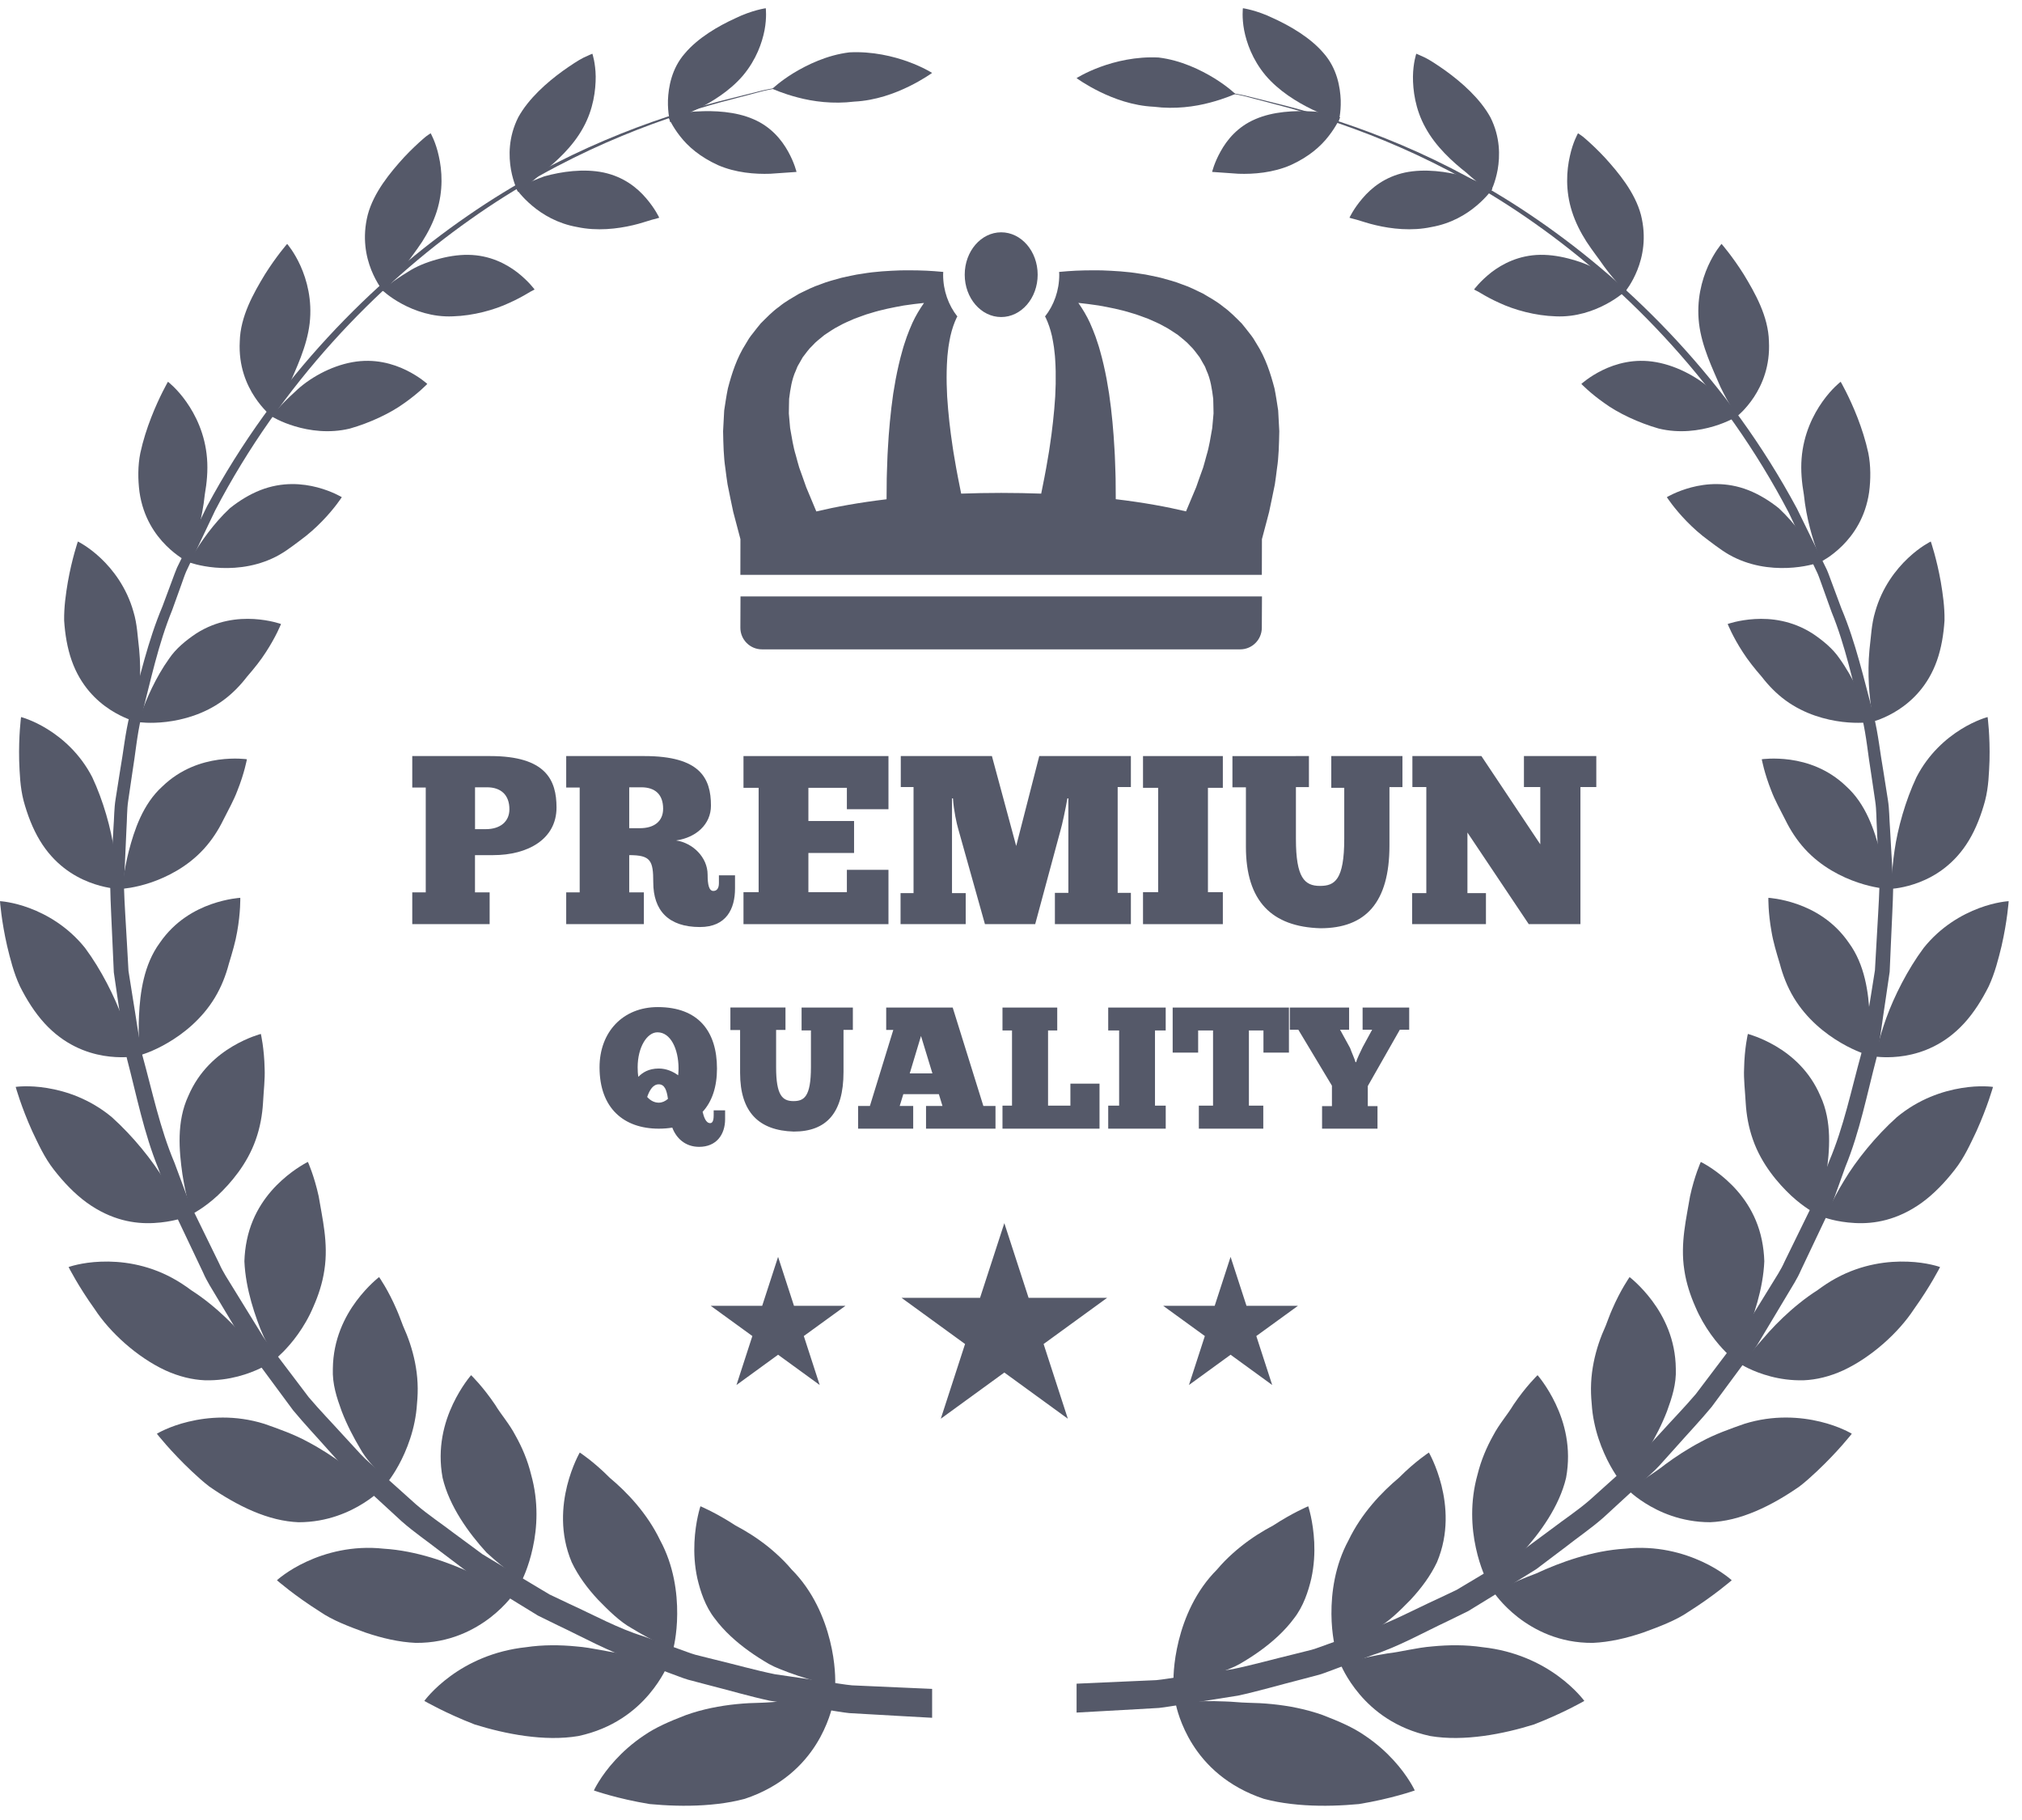 <svg width="90" height="81" viewBox="0 0 90 81" fill="none" xmlns="http://www.w3.org/2000/svg">
<path d="M55.202 28.9H33.915C33.385 28.9 32.954 28.469 32.954 27.939L32.96 26.545H56.171L56.164 27.939C56.163 28.469 55.733 28.9 55.202 28.9Z" fill="#555969"/>
<path d="M32.384 21.558C32.43 21.787 32.474 22.005 32.516 22.209C32.56 22.414 32.6 22.605 32.637 22.784C32.677 22.935 32.714 23.075 32.747 23.201C32.881 23.707 32.957 23.996 32.957 23.996L32.954 25.584H56.165L56.169 23.996C56.169 23.996 56.245 23.707 56.38 23.201C56.413 23.075 56.45 22.935 56.489 22.784C56.527 22.605 56.568 22.414 56.61 22.209C56.653 22.004 56.696 21.787 56.744 21.558C56.782 21.33 56.806 21.09 56.84 20.84C56.917 20.35 56.929 19.782 56.942 19.193C56.925 18.892 56.91 18.583 56.892 18.267C56.841 17.944 56.796 17.617 56.728 17.285C56.553 16.621 56.334 15.928 55.929 15.296L55.785 15.059C55.737 14.98 55.673 14.908 55.619 14.835C55.503 14.687 55.389 14.539 55.27 14.396C55.005 14.134 54.749 13.864 54.45 13.653C54.168 13.418 53.853 13.25 53.55 13.068C53.237 12.917 52.928 12.759 52.611 12.655C52.297 12.528 51.982 12.451 51.674 12.364C51.519 12.326 51.364 12.297 51.213 12.264C51.061 12.229 50.908 12.203 50.758 12.184C50.159 12.082 49.584 12.055 49.042 12.033C48.502 12.026 47.995 12.033 47.531 12.069C47.394 12.078 47.271 12.09 47.142 12.102C47.144 12.143 47.148 12.184 47.148 12.224C47.148 12.936 46.908 13.586 46.514 14.086C46.524 14.103 46.534 14.116 46.544 14.134C46.657 14.372 46.754 14.65 46.825 14.964C46.858 15.122 46.886 15.287 46.912 15.455C46.928 15.631 46.958 15.797 46.965 15.979C46.991 16.336 46.995 16.709 46.989 17.084C46.981 17.272 46.974 17.461 46.968 17.648C46.953 17.837 46.94 18.026 46.925 18.213C46.892 18.588 46.85 18.958 46.804 19.316C46.751 19.677 46.709 20.022 46.648 20.352C46.59 20.68 46.542 20.995 46.482 21.276C46.433 21.528 46.386 21.759 46.344 21.969C45.778 21.949 45.187 21.937 44.563 21.937C43.939 21.937 43.347 21.949 42.782 21.969C42.741 21.758 42.694 21.528 42.644 21.276C42.584 20.994 42.536 20.68 42.478 20.352C42.417 20.021 42.375 19.677 42.322 19.316C42.274 18.958 42.234 18.588 42.201 18.213C42.186 18.026 42.173 17.837 42.158 17.648C42.151 17.461 42.144 17.272 42.137 17.084C42.13 16.708 42.136 16.336 42.161 15.979C42.169 15.796 42.198 15.63 42.214 15.455C42.239 15.287 42.269 15.122 42.302 14.964C42.373 14.65 42.469 14.372 42.583 14.134C42.593 14.116 42.603 14.104 42.613 14.086C42.219 13.586 41.979 12.936 41.979 12.224C41.979 12.183 41.983 12.143 41.984 12.102C41.855 12.09 41.733 12.078 41.595 12.069C41.132 12.033 40.625 12.026 40.084 12.033C39.542 12.054 38.967 12.081 38.368 12.184C38.217 12.203 38.065 12.23 37.914 12.264C37.761 12.297 37.607 12.326 37.452 12.364C37.144 12.451 36.828 12.528 36.515 12.655C36.197 12.759 35.889 12.917 35.575 13.068C35.273 13.25 34.958 13.418 34.676 13.653C34.377 13.864 34.121 14.134 33.858 14.396C33.737 14.539 33.625 14.687 33.509 14.835C33.453 14.909 33.39 14.98 33.341 15.059L33.198 15.296C32.793 15.928 32.573 16.621 32.399 17.285C32.33 17.616 32.285 17.943 32.234 18.267C32.217 18.583 32.201 18.892 32.185 19.193C32.197 19.781 32.209 20.349 32.286 20.84C32.32 21.09 32.345 21.33 32.384 21.558ZM48.902 13.596C49.379 13.682 49.881 13.777 50.37 13.933C50.494 13.967 50.616 14.007 50.736 14.052C50.857 14.097 50.981 14.138 51.099 14.185C51.332 14.292 51.575 14.384 51.792 14.513C52.022 14.625 52.22 14.774 52.428 14.906C52.612 15.064 52.812 15.203 52.964 15.38C53.138 15.537 53.259 15.731 53.398 15.904L53.562 16.192C53.588 16.241 53.621 16.283 53.642 16.334L53.701 16.487C53.885 16.878 53.946 17.323 54.001 17.748C54.012 17.968 54.007 18.191 54.015 18.401C53.996 18.624 53.976 18.84 53.957 19.051C53.879 19.482 53.822 19.884 53.703 20.267C53.65 20.456 53.605 20.64 53.553 20.808C53.493 20.972 53.438 21.128 53.385 21.274C53.333 21.42 53.285 21.556 53.242 21.683C53.181 21.828 53.125 21.962 53.074 22.082C52.935 22.414 52.838 22.644 52.79 22.759C51.937 22.556 50.901 22.364 49.663 22.217C49.661 22.009 49.66 21.79 49.658 21.548C49.66 21.228 49.642 20.887 49.631 20.524C49.622 20.164 49.59 19.777 49.567 19.382C49.538 18.984 49.499 18.573 49.45 18.155C49.423 17.944 49.395 17.734 49.366 17.522C49.331 17.308 49.294 17.095 49.258 16.88C49.177 16.452 49.081 16.024 48.96 15.601C48.906 15.39 48.825 15.18 48.76 14.974C48.682 14.766 48.602 14.563 48.512 14.364C48.368 14.052 48.193 13.758 47.997 13.48C48.29 13.512 48.59 13.548 48.902 13.596ZM35.124 17.749C35.178 17.324 35.241 16.88 35.425 16.488L35.485 16.336C35.503 16.285 35.537 16.243 35.563 16.194L35.727 15.905C35.866 15.732 35.987 15.539 36.162 15.381C36.313 15.204 36.513 15.065 36.697 14.908C36.905 14.776 37.104 14.626 37.333 14.515C37.551 14.386 37.793 14.293 38.025 14.187C38.145 14.14 38.269 14.099 38.389 14.054C38.509 14.008 38.631 13.968 38.756 13.935C39.245 13.779 39.746 13.684 40.223 13.597C40.535 13.549 40.835 13.513 41.128 13.483C40.933 13.762 40.756 14.056 40.613 14.367C40.524 14.566 40.441 14.769 40.365 14.977C40.299 15.183 40.218 15.393 40.165 15.604C40.044 16.026 39.948 16.456 39.866 16.884C39.831 17.098 39.793 17.312 39.757 17.524C39.73 17.737 39.703 17.948 39.674 18.158C39.625 18.576 39.587 18.988 39.557 19.385C39.534 19.78 39.503 20.167 39.494 20.528C39.483 20.89 39.465 21.231 39.467 21.552C39.465 21.793 39.464 22.013 39.461 22.22C38.225 22.368 37.188 22.559 36.335 22.762C36.287 22.648 36.19 22.417 36.052 22.085C36.001 21.965 35.945 21.832 35.885 21.686C35.84 21.56 35.793 21.423 35.741 21.277C35.689 21.131 35.633 20.976 35.574 20.811C35.521 20.643 35.477 20.46 35.424 20.27C35.305 19.888 35.246 19.486 35.169 19.054C35.15 18.843 35.131 18.627 35.112 18.404C35.119 18.192 35.114 17.969 35.124 17.749Z" fill="#555969"/>
<path d="M42.94 12.225C42.94 11.183 43.667 10.339 44.563 10.339C45.46 10.339 46.187 11.184 46.187 12.225C46.187 13.267 45.46 14.11 44.563 14.11C43.667 14.111 42.94 13.267 42.94 12.225Z" fill="#555969"/>
<path d="M36.625 3.608C36.625 3.608 36.205 3.675 35.415 3.799C35.023 3.872 34.53 3.918 33.967 4.051C33.407 4.199 32.763 4.368 32.043 4.559C29.189 5.346 25.109 6.805 20.934 9.767C16.782 12.696 12.521 17.07 9.576 22.719C9.236 23.436 8.893 24.16 8.546 24.888L8.287 25.436C8.207 25.622 8.146 25.816 8.076 26.007C7.938 26.389 7.8 26.772 7.662 27.157C7.043 28.673 6.704 30.296 6.29 31.909C6.097 32.719 6.028 33.557 5.891 34.383L5.708 35.628C5.644 36.044 5.658 36.468 5.629 36.887C5.591 37.728 5.553 38.57 5.516 39.414C5.54 40.257 5.604 41.1 5.648 41.944L5.719 43.209L5.917 44.458C6.058 45.289 6.164 46.127 6.332 46.949C6.78 48.569 7.116 50.216 7.766 51.749L8.199 52.913L8.416 53.493L8.687 54.048C9.049 54.786 9.408 55.521 9.765 56.252C9.928 56.625 10.159 56.961 10.367 57.305C10.579 57.649 10.789 57.992 11 58.333C11.211 58.675 11.419 59.014 11.629 59.353C11.828 59.698 12.097 59.995 12.326 60.315C12.803 60.944 13.275 61.567 13.743 62.186C14.244 62.776 14.78 63.327 15.289 63.89C15.545 64.169 15.801 64.447 16.056 64.723C16.312 64.997 16.606 65.229 16.877 65.482C17.428 65.977 17.973 66.466 18.511 66.949C19.057 67.421 19.656 67.813 20.212 68.24C20.495 68.449 20.774 68.654 21.053 68.86L21.468 69.167L21.905 69.432C22.487 69.781 23.06 70.124 23.622 70.461C23.903 70.629 24.181 70.796 24.457 70.961C24.747 71.098 25.035 71.235 25.319 71.37C26.464 71.893 27.524 72.48 28.625 72.818C29.164 73.012 29.689 73.201 30.201 73.384C30.457 73.472 30.705 73.575 30.958 73.647C31.213 73.711 31.466 73.773 31.713 73.836C32.706 74.075 33.628 74.337 34.493 74.513C35.368 74.641 36.171 74.758 36.896 74.864C37.259 74.913 37.601 74.977 37.925 75.007C38.251 75.022 38.557 75.035 38.842 75.048C39.41 75.073 39.894 75.094 40.286 75.112C41.071 75.147 41.489 75.165 41.489 75.165V76.451C41.489 76.451 41.056 76.427 40.244 76.382C39.838 76.358 39.338 76.329 38.75 76.297C38.457 76.281 38.14 76.262 37.802 76.243C37.467 76.208 37.114 76.139 36.739 76.084C35.99 75.966 35.161 75.834 34.259 75.691C33.367 75.499 32.416 75.218 31.394 74.958C31.14 74.891 30.88 74.822 30.617 74.753C30.357 74.675 30.101 74.566 29.837 74.473C29.312 74.277 28.771 74.076 28.217 73.869C27.088 73.505 26 72.889 24.828 72.336C24.537 72.194 24.242 72.049 23.945 71.903C23.662 71.73 23.377 71.555 23.09 71.379C22.516 71.026 21.931 70.665 21.335 70.298L20.889 70.02L20.465 69.7C20.182 69.485 19.897 69.269 19.609 69.053C19.042 68.608 18.433 68.197 17.877 67.706C17.33 67.203 16.776 66.693 16.216 66.178C15.941 65.916 15.643 65.673 15.383 65.389C15.125 65.103 14.866 64.815 14.605 64.526C14.09 63.942 13.548 63.371 13.041 62.759C12.569 62.12 12.092 61.476 11.612 60.825C11.381 60.493 11.11 60.187 10.909 59.832C10.7 59.483 10.49 59.132 10.278 58.78C10.067 58.429 9.856 58.075 9.643 57.721C9.433 57.365 9.203 57.019 9.04 56.635C8.684 55.885 8.324 55.128 7.964 54.369L7.694 53.798L7.479 53.203L7.05 52.008C6.405 50.435 6.08 48.75 5.645 47.094C5.484 46.253 5.385 45.398 5.252 44.549L5.066 43.274L5.008 41.986C4.975 41.128 4.92 40.268 4.905 39.411C4.954 38.555 5.001 37.698 5.05 36.844C5.084 36.417 5.076 35.989 5.145 35.566L5.344 34.304C5.494 33.466 5.574 32.617 5.78 31.798C6.217 30.165 6.582 28.526 7.228 26.996C7.372 26.608 7.516 26.222 7.66 25.836C7.734 25.645 7.798 25.45 7.88 25.262L8.149 24.712C8.508 23.979 8.864 23.251 9.217 22.528C12.264 16.851 16.612 12.496 20.821 9.6C25.053 6.673 29.162 5.259 32.029 4.505C32.753 4.323 33.4 4.161 33.961 4.02C34.526 3.894 35.021 3.853 35.413 3.786C36.203 3.67 36.625 3.608 36.625 3.608Z" fill="#555969"/>
<path d="M31.177 67.037C31.177 67.037 31.869 67.325 32.74 67.894C33.192 68.132 33.691 68.44 34.181 68.832C34.425 69.028 34.666 69.245 34.899 69.481C35.016 69.601 35.13 69.725 35.24 69.856C35.353 69.971 35.465 70.091 35.57 70.217C36.418 71.231 36.834 72.438 37.025 73.386C37.217 74.335 37.173 75.024 37.173 75.024C37.173 75.024 36.262 74.86 35.115 74.438C34.83 74.325 34.526 74.225 34.229 74.057C33.933 73.885 33.634 73.697 33.346 73.49C32.766 73.075 32.226 72.589 31.813 72.031C31.392 71.495 31.174 70.823 31.04 70.252C30.911 69.666 30.888 69.114 30.91 68.639C30.955 67.689 31.177 67.037 31.177 67.037Z" fill="#555969"/>
<path d="M25.806 64.646C25.806 64.646 26.421 65.043 27.139 65.768C27.906 66.409 28.805 67.348 29.383 68.552C29.994 69.676 30.15 70.901 30.142 71.835C30.138 72.771 29.959 73.417 29.959 73.417C29.959 73.417 29.123 73.085 28.114 72.464C27.599 72.181 27.1 71.689 26.624 71.201C26.154 70.698 25.733 70.134 25.446 69.525C24.906 68.242 25.025 67.002 25.244 66.115C25.47 65.221 25.806 64.646 25.806 64.646Z" fill="#555969"/>
<path d="M20.969 61.203C20.969 61.203 21.485 61.698 22.041 62.522C22.302 62.957 22.668 63.361 22.945 63.891C23.235 64.407 23.485 64.989 23.639 65.624C23.982 66.842 23.911 68 23.714 68.889C23.525 69.773 23.226 70.345 23.226 70.345C23.226 70.345 22.495 69.874 21.654 69.096C20.87 68.237 20.001 67.047 19.7 65.771C19.452 64.427 19.779 63.294 20.16 62.489C20.541 61.685 20.969 61.203 20.969 61.203Z" fill="#555969"/>
<path d="M16.874 56.837C16.874 56.837 17.278 57.406 17.658 58.293C17.756 58.513 17.843 58.761 17.941 59.012C18.051 59.253 18.154 59.511 18.245 59.782C18.425 60.325 18.557 60.924 18.586 61.552C18.602 61.866 18.589 62.174 18.561 62.469C18.544 62.75 18.506 63.024 18.453 63.285C18.348 63.807 18.181 64.281 18.006 64.677C17.656 65.473 17.259 65.957 17.259 65.957C17.259 65.957 17.108 65.812 16.874 65.555C16.653 65.285 16.297 64.953 16.023 64.455C15.735 63.971 15.44 63.408 15.209 62.807C14.987 62.2 14.788 61.593 14.815 60.918C14.829 59.601 15.351 58.591 15.863 57.901C16.377 57.213 16.874 56.837 16.874 56.837Z" fill="#555969"/>
<path d="M13.705 51.711C13.705 51.711 13.985 52.328 14.185 53.243C14.337 54.184 14.627 55.317 14.439 56.521C14.352 57.118 14.163 57.673 13.949 58.155C13.751 58.628 13.503 59.041 13.261 59.381C12.775 60.062 12.307 60.441 12.307 60.441C12.307 60.441 12.19 60.276 12.015 59.989C11.828 59.711 11.629 59.28 11.449 58.765C11.264 58.254 11.089 57.666 10.981 57.056C10.928 56.751 10.891 56.441 10.878 56.133C10.888 55.813 10.925 55.492 10.99 55.182C11.248 53.938 11.932 53.082 12.547 52.527C13.162 51.972 13.705 51.711 13.705 51.711Z" fill="#555969"/>
<path d="M11.611 46.016C11.611 46.016 11.761 46.658 11.779 47.565C11.8 48.016 11.735 48.551 11.707 49.084C11.675 49.617 11.578 50.178 11.382 50.727C10.999 51.819 10.257 52.672 9.686 53.209C9.097 53.754 8.578 54.018 8.578 54.018C8.578 54.018 8.497 53.84 8.386 53.536C8.299 53.222 8.199 52.774 8.119 52.257C7.971 51.217 7.852 49.914 8.383 48.775C8.863 47.651 9.671 46.971 10.359 46.564C11.046 46.159 11.611 46.016 11.611 46.016Z" fill="#555969"/>
<path d="M10.695 39.958C10.695 39.958 10.712 40.601 10.556 41.47C10.484 41.904 10.337 42.401 10.184 42.904C10.052 43.404 9.855 43.918 9.565 44.398C8.987 45.36 8.153 46.011 7.466 46.412C6.782 46.815 6.251 46.957 6.251 46.957C6.251 46.957 6.203 46.774 6.193 46.458C6.175 46.143 6.163 45.702 6.187 45.198C6.235 44.188 6.397 42.935 7.115 41.958C7.785 40.985 8.679 40.496 9.407 40.24C10.136 39.986 10.695 39.958 10.695 39.958Z" fill="#555969"/>
<path d="M10.99 33.791C10.99 33.791 10.881 34.404 10.563 35.197C10.415 35.596 10.171 36.036 9.943 36.485C9.723 36.937 9.436 37.385 9.071 37.785C8.339 38.585 7.428 39.036 6.703 39.281C5.976 39.526 5.439 39.555 5.439 39.555C5.439 39.555 5.494 38.827 5.732 37.882C5.978 36.94 6.359 35.785 7.227 35.001C8.046 34.209 8.985 33.916 9.721 33.812C10.456 33.711 10.99 33.791 10.99 33.791Z" fill="#555969"/>
<path d="M12.508 27.772C12.508 27.772 12.288 28.332 11.836 29.023C11.616 29.37 11.318 29.746 10.992 30.12C10.698 30.502 10.344 30.872 9.922 31.178C9.08 31.792 8.137 32.039 7.407 32.127C6.677 32.215 6.162 32.137 6.162 32.137C6.162 32.137 6.355 31.461 6.762 30.619C6.966 30.198 7.222 29.737 7.533 29.305C7.827 28.867 8.286 28.492 8.733 28.194C9.655 27.605 10.595 27.508 11.308 27.55C12.021 27.594 12.508 27.772 12.508 27.772Z" fill="#555969"/>
<path d="M15.214 22.127C15.214 22.127 14.901 22.617 14.346 23.188C14.069 23.475 13.73 23.783 13.338 24.067C12.954 24.354 12.575 24.65 12.115 24.855C11.208 25.271 10.278 25.32 9.578 25.26C8.878 25.2 8.411 25.024 8.411 25.024C8.411 25.024 8.72 24.424 9.261 23.708C9.531 23.352 9.859 22.966 10.232 22.619C10.642 22.29 11.105 22.004 11.591 21.813C12.567 21.432 13.469 21.518 14.13 21.692C14.79 21.867 15.214 22.127 15.214 22.127Z" fill="#555969"/>
<path d="M19.019 17.087C19.019 17.087 18.632 17.494 18.005 17.934C17.39 18.386 16.465 18.821 15.572 19.074C14.648 19.298 13.768 19.165 13.128 18.973C12.485 18.783 12.082 18.525 12.082 18.525C12.082 18.525 12.483 18.018 13.123 17.445C13.731 16.848 14.701 16.295 15.684 16.119C16.669 15.941 17.497 16.189 18.084 16.476C18.671 16.764 19.019 17.087 19.019 17.087Z" fill="#555969"/>
<path d="M23.795 12.884C23.795 12.884 23.766 12.9 23.71 12.93C23.654 12.957 23.573 12.999 23.478 13.059C23.285 13.175 23.007 13.329 22.671 13.479C22.008 13.791 21.074 14.052 20.156 14.079C19.25 14.12 18.458 13.83 17.897 13.528C17.335 13.227 17.009 12.909 17.009 12.909C17.009 12.909 17.477 12.506 18.18 12.085C18.521 11.864 18.957 11.682 19.422 11.553C19.883 11.419 20.37 11.335 20.846 11.342C21.798 11.355 22.526 11.739 23.022 12.119C23.528 12.514 23.795 12.884 23.795 12.884Z" fill="#555969"/>
<path d="M29.343 9.69C29.343 9.69 29.219 9.731 29.006 9.783C28.796 9.841 28.512 9.946 28.167 10.024C27.481 10.185 26.577 10.294 25.69 10.104C24.825 9.952 24.153 9.551 23.687 9.156C23.223 8.768 22.98 8.407 22.98 8.407C22.98 8.407 23.492 8.114 24.226 7.849C24.988 7.635 25.988 7.493 26.871 7.679C27.757 7.871 28.359 8.35 28.765 8.829C29.163 9.293 29.343 9.69 29.343 9.69Z" fill="#555969"/>
<path d="M35.453 7.652C35.453 7.652 34.953 7.685 34.285 7.733C33.61 7.757 32.745 7.692 31.955 7.348C31.158 6.983 30.625 6.523 30.265 6.056C29.91 5.604 29.756 5.222 29.756 5.222C29.756 5.222 29.888 5.177 30.113 5.119C30.34 5.069 30.647 4.965 31.029 4.96C31.782 4.916 32.737 4.96 33.526 5.301C34.313 5.635 34.789 6.22 35.078 6.74C35.361 7.248 35.453 7.652 35.453 7.652Z" fill="#555969"/>
<path d="M26.434 79.686C26.434 79.686 27.481 80.057 28.922 80.291C29.658 80.359 30.488 80.393 31.32 80.34C31.736 80.314 32.152 80.266 32.556 80.192C32.758 80.154 32.956 80.109 33.15 80.058C33.348 79.993 33.54 79.918 33.728 79.837C35.225 79.181 36.05 78.162 36.511 77.315C36.971 76.466 37.082 75.787 37.082 75.787C37.082 75.787 36.157 75.671 34.882 75.724C34.563 75.73 34.218 75.775 33.867 75.782C33.517 75.788 33.153 75.805 32.782 75.843C32.04 75.918 31.269 76.066 30.534 76.329C29.791 76.615 29.19 76.874 28.664 77.237C28.142 77.585 27.717 77.972 27.385 78.334C26.718 79.058 26.434 79.686 26.434 79.686Z" fill="#555969"/>
<path d="M18.887 75.7C18.887 75.7 19.811 76.237 21.122 76.746C22.476 77.17 24.235 77.519 25.746 77.263C27.294 76.93 28.28 76.124 28.888 75.409C29.495 74.693 29.736 74.071 29.736 74.071C29.736 74.071 28.88 73.784 27.657 73.588C27.034 73.517 26.374 73.331 25.648 73.275C24.928 73.204 24.166 73.198 23.417 73.309C21.954 73.465 20.825 74.026 20.05 74.595C19.279 75.157 18.887 75.7 18.887 75.7Z" fill="#555969"/>
<path d="M12.326 70.33C12.326 70.33 13.1 71.008 14.245 71.73C14.798 72.113 15.539 72.392 16.263 72.656C17 72.907 17.767 73.085 18.503 73.117C20.012 73.133 21.126 72.529 21.84 71.978C22.558 71.417 22.911 70.875 22.911 70.875C22.911 70.875 22.153 70.442 21.028 70.027C19.959 69.529 18.531 69.014 17.077 68.925C15.678 68.773 14.481 69.114 13.641 69.503C12.801 69.889 12.326 70.33 12.326 70.33Z" fill="#555969"/>
<path d="M6.982 63.809C6.982 63.809 7.589 64.59 8.54 65.485C8.78 65.706 9.031 65.942 9.317 66.159C9.614 66.366 9.929 66.568 10.254 66.753C10.906 67.127 11.602 67.437 12.295 67.605C12.643 67.689 12.973 67.735 13.287 67.748C13.613 67.748 13.919 67.719 14.205 67.669C14.776 67.569 15.262 67.387 15.66 67.191C16.454 66.799 16.895 66.356 16.895 66.356C16.895 66.356 16.735 66.217 16.451 66.005C16.178 65.78 15.733 65.529 15.29 65.176C14.831 64.836 14.287 64.478 13.685 64.161C13.092 63.837 12.398 63.59 11.766 63.369C10.463 62.962 9.259 63.062 8.389 63.273C7.518 63.481 6.982 63.809 6.982 63.809Z" fill="#555969"/>
<path d="M3.053 56.39C3.053 56.39 3.48 57.24 4.214 58.262C4.898 59.309 6.102 60.398 7.348 60.983C7.979 61.272 8.568 61.405 9.115 61.43C9.678 61.445 10.176 61.367 10.593 61.259C11.424 61.042 11.93 60.71 11.93 60.71C11.93 60.71 11.803 60.549 11.573 60.295C11.329 60.049 11.029 59.678 10.662 59.269C10.288 58.861 9.838 58.42 9.325 58.009C9.068 57.802 8.795 57.603 8.508 57.42C8.245 57.223 7.969 57.041 7.678 56.883C6.517 56.25 5.356 56.117 4.49 56.151C3.622 56.182 3.053 56.39 3.053 56.39Z" fill="#555969"/>
<path d="M0.698 48.373C0.698 48.373 0.94 49.254 1.439 50.356C1.701 50.902 1.972 51.517 2.405 52.067C2.833 52.617 3.323 53.132 3.864 53.525C4.956 54.311 6.001 54.479 6.849 54.431C7.681 54.388 8.225 54.175 8.225 54.175C8.225 54.175 8.135 53.999 7.964 53.716C7.817 53.422 7.611 53.012 7.333 52.557C6.79 51.642 5.913 50.561 4.982 49.724C4.002 48.906 2.929 48.558 2.102 48.424C1.277 48.286 0.698 48.373 0.698 48.373Z" fill="#555969"/>
<path d="M0 40.107C0 40.107 0.059 40.978 0.318 42.105C0.454 42.666 0.606 43.293 0.886 43.893C1.186 44.492 1.55 45.07 1.984 45.544C2.856 46.496 3.842 46.856 4.611 46.986C5.383 47.114 5.95 47.019 5.95 47.019C5.95 47.019 5.891 46.837 5.822 46.53C5.745 46.223 5.625 45.798 5.45 45.314C5.1 44.348 4.503 43.155 3.786 42.189C3.018 41.23 2.071 40.7 1.317 40.417C0.562 40.134 0 40.107 0 40.107Z" fill="#555969"/>
<path d="M0.937 31.913C0.937 31.913 0.826 32.743 0.853 33.851C0.876 34.404 0.891 35.023 1.051 35.641C1.219 36.258 1.451 36.87 1.77 37.399C2.407 38.459 3.268 38.989 3.967 39.261C4.666 39.533 5.21 39.555 5.21 39.555C5.21 39.555 5.225 38.829 5.08 37.852C4.943 36.876 4.597 35.636 4.107 34.592C3.568 33.543 2.778 32.864 2.12 32.456C1.463 32.046 0.937 31.913 0.937 31.913Z" fill="#555969"/>
<path d="M3.466 24.1C3.466 24.1 3.205 24.856 3.02 25.9C2.932 26.422 2.846 27.011 2.855 27.614C2.894 28.227 2.995 28.845 3.193 29.404C3.59 30.524 4.298 31.192 4.903 31.586C5.51 31.979 6.012 32.105 6.012 32.105C6.012 32.105 6.167 31.425 6.22 30.48C6.247 30.006 6.249 29.464 6.194 28.901C6.124 28.333 6.109 27.778 5.941 27.228C5.634 26.137 5.019 25.347 4.478 24.837C3.935 24.325 3.466 24.1 3.466 24.1Z" fill="#555969"/>
<path d="M7.476 16.99C7.476 16.99 7.092 17.648 6.726 18.591C6.543 19.062 6.366 19.604 6.246 20.163C6.132 20.726 6.136 21.34 6.209 21.9C6.371 23.028 6.908 23.795 7.401 24.285C7.893 24.774 8.341 24.993 8.341 24.993C8.341 24.993 8.615 24.383 8.843 23.504C8.956 23.063 9.06 22.552 9.115 22.013C9.206 21.493 9.259 20.947 9.215 20.403C9.131 19.317 8.7 18.457 8.287 17.875C7.875 17.291 7.476 16.99 7.476 16.99Z" fill="#555969"/>
<path d="M12.781 10.855C12.781 10.855 12.303 11.399 11.79 12.215C11.29 13.041 10.696 14.08 10.672 15.199C10.614 16.29 10.973 17.117 11.341 17.675C11.71 18.232 12.085 18.526 12.085 18.526C12.085 18.526 12.455 18.003 12.831 17.217C13.179 16.405 13.661 15.429 13.783 14.391C13.903 13.353 13.658 12.464 13.378 11.838C13.098 11.213 12.781 10.855 12.781 10.855Z" fill="#555969"/>
<path d="M19.168 5.931C19.168 5.931 19.132 5.955 19.068 5.998C19.002 6.041 18.91 6.107 18.805 6.206C18.59 6.395 18.297 6.667 17.983 7.002C17.366 7.681 16.633 8.563 16.368 9.563C16.113 10.578 16.291 11.425 16.528 12.02C16.767 12.615 17.061 12.964 17.061 12.964C17.061 12.964 17.502 12.541 17.998 11.871C18.238 11.523 18.527 11.158 18.792 10.755C19.053 10.347 19.283 9.897 19.437 9.419C19.741 8.466 19.676 7.583 19.531 6.947C19.398 6.324 19.168 5.931 19.168 5.931Z" fill="#555969"/>
<path d="M26.367 2.391C26.367 2.391 26.217 2.45 25.972 2.566C25.732 2.687 25.413 2.9 25.058 3.151C24.351 3.661 23.526 4.385 23.065 5.225C22.624 6.106 22.639 6.952 22.744 7.552C22.853 8.156 23.058 8.539 23.058 8.539C23.058 8.539 23.548 8.223 24.136 7.686C24.753 7.2 25.494 6.53 25.955 5.687C26.419 4.854 26.516 4.001 26.515 3.409C26.507 2.802 26.367 2.391 26.367 2.391Z" fill="#555969"/>
<path d="M34.085 0.366C34.085 0.366 33.473 0.45 32.726 0.815C31.976 1.157 31.074 1.678 30.485 2.375C29.89 3.052 29.753 3.888 29.731 4.457C29.714 5.043 29.831 5.44 29.831 5.44C29.831 5.44 29.961 5.389 30.17 5.289C30.383 5.198 30.663 5.017 31.003 4.871C31.674 4.547 32.486 4.05 33.076 3.355C33.664 2.651 33.922 1.899 34.03 1.344C34.137 0.775 34.085 0.366 34.085 0.366Z" fill="#555969"/>
<path d="M41.488 3.245C41.488 3.245 41.086 3.54 40.457 3.848C39.826 4.156 38.977 4.475 38.023 4.522C37.075 4.639 36.184 4.518 35.506 4.337C34.829 4.161 34.378 3.951 34.378 3.951C34.378 3.951 34.718 3.621 35.322 3.25C35.925 2.886 36.798 2.454 37.808 2.33C38.826 2.277 39.764 2.506 40.425 2.747C41.09 2.989 41.488 3.245 41.488 3.245Z" fill="#555969"/>
<path d="M52.75 3.838C52.75 3.838 53.169 3.9 53.955 4.015C54.345 4.082 54.837 4.123 55.398 4.248C55.956 4.388 56.598 4.55 57.317 4.73C60.166 5.48 64.249 6.884 68.454 9.793C72.637 12.671 76.957 16.997 79.985 22.639C80.336 23.356 80.689 24.079 81.045 24.808L81.313 25.356C81.395 25.541 81.458 25.736 81.532 25.926C81.674 26.309 81.817 26.692 81.961 27.079C82.602 28.598 82.965 30.228 83.399 31.849C83.604 32.664 83.683 33.507 83.832 34.338L84.03 35.593C84.099 36.012 84.091 36.44 84.125 36.863C84.174 37.712 84.221 38.562 84.269 39.414C84.254 40.266 84.199 41.12 84.166 41.972L84.11 43.252L83.924 44.52C83.792 45.364 83.694 46.212 83.534 47.048C83.101 48.694 82.78 50.369 82.138 51.932L81.712 53.119L81.498 53.709L81.23 54.277C80.873 55.031 80.516 55.782 80.162 56.528C80 56.909 79.77 57.253 79.562 57.607C79.351 57.959 79.141 58.31 78.932 58.66C78.722 59.01 78.513 59.358 78.305 59.706C78.105 60.059 77.836 60.364 77.606 60.693C77.129 61.339 76.655 61.98 76.186 62.614C75.683 63.222 75.143 63.789 74.631 64.369C74.373 64.657 74.115 64.944 73.859 65.228C73.601 65.509 73.305 65.751 73.031 66.012C72.474 66.525 71.924 67.03 71.382 67.529C70.829 68.017 70.224 68.425 69.661 68.869C69.374 69.085 69.09 69.299 68.809 69.512L68.389 69.83L67.945 70.107C67.353 70.471 66.772 70.829 66.201 71.181C65.916 71.356 65.633 71.529 65.353 71.701C65.057 71.846 64.765 71.989 64.475 72.131C63.31 72.681 62.229 73.293 61.106 73.654C60.555 73.86 60.019 74.059 59.497 74.254C59.234 74.347 58.981 74.455 58.721 74.533C58.461 74.602 58.203 74.669 57.949 74.737C56.933 74.995 55.99 75.274 55.103 75.465C54.206 75.607 53.382 75.737 52.638 75.855C52.265 75.91 51.914 75.978 51.582 76.013C51.246 76.033 50.933 76.05 50.64 76.067C50.056 76.1 49.558 76.128 49.156 76.15C48.349 76.196 47.919 76.219 47.919 76.219V74.933C47.919 74.933 48.335 74.914 49.113 74.879C49.502 74.862 49.984 74.841 50.549 74.816C50.831 74.803 51.134 74.79 51.459 74.776C51.781 74.746 52.121 74.683 52.481 74.633C53.202 74.528 54 74.412 54.869 74.285C55.727 74.11 56.643 73.85 57.629 73.613C57.876 73.551 58.125 73.489 58.38 73.425C58.631 73.354 58.877 73.251 59.132 73.164C59.64 72.981 60.162 72.794 60.697 72.602C61.791 72.266 62.845 71.683 63.981 71.163C64.264 71.029 64.549 70.894 64.838 70.757C65.112 70.594 65.389 70.427 65.667 70.261C66.225 69.925 66.794 69.585 67.373 69.238L67.808 68.975L68.221 68.67C68.496 68.466 68.773 68.261 69.054 68.054C69.607 67.631 70.202 67.241 70.746 66.772C71.279 66.292 71.821 65.806 72.369 65.314C72.638 65.064 72.93 64.833 73.185 64.561C73.437 64.286 73.691 64.01 73.946 63.733C74.451 63.173 74.986 62.626 75.483 62.041C75.948 61.426 76.417 60.806 76.89 60.181C77.118 59.863 77.385 59.569 77.583 59.226C77.79 58.89 77.998 58.551 78.207 58.213C78.416 57.873 78.626 57.533 78.836 57.192C79.043 56.848 79.273 56.515 79.434 56.144C79.789 55.418 80.146 54.689 80.505 53.955L80.775 53.404L80.99 52.827L81.421 51.671C82.068 50.149 82.399 48.513 82.845 46.902C83.012 46.086 83.116 45.253 83.256 44.428L83.454 43.184L83.525 41.928C83.567 41.09 83.631 40.252 83.656 39.415C83.618 38.577 83.581 37.739 83.543 36.903C83.515 36.487 83.529 36.065 83.466 35.653L83.283 34.416C83.146 33.595 83.078 32.763 82.887 31.959C82.476 30.356 82.139 28.743 81.524 27.237C81.387 26.854 81.25 26.474 81.114 26.094C81.042 25.905 80.983 25.712 80.904 25.528L80.646 24.984C80.302 24.26 79.962 23.54 79.624 22.828C76.697 17.216 72.464 12.869 68.338 9.958C64.191 7.015 60.137 5.567 57.301 4.784C56.585 4.595 55.946 4.426 55.389 4.279C54.831 4.147 54.341 4.1 53.951 4.03C53.168 3.905 52.75 3.838 52.75 3.838Z" fill="#555969"/>
<path d="M62.972 79.686C62.972 79.686 61.925 80.057 60.484 80.291C59.748 80.359 58.917 80.393 58.085 80.34C57.67 80.314 57.255 80.266 56.851 80.192C56.648 80.154 56.45 80.109 56.256 80.058C56.059 79.993 55.866 79.918 55.679 79.837C54.18 79.181 53.357 78.162 52.895 77.315C52.435 76.466 52.325 75.787 52.325 75.787C52.325 75.787 53.25 75.671 54.525 75.724C54.843 75.73 55.189 75.775 55.54 75.782C55.89 75.788 56.254 75.805 56.625 75.843C57.367 75.918 58.137 76.066 58.873 76.329C59.615 76.615 60.216 76.874 60.742 77.237C61.264 77.585 61.69 77.972 62.022 78.334C62.688 79.058 62.972 79.686 62.972 79.686Z" fill="#555969"/>
<path d="M70.519 75.7C70.519 75.7 69.596 76.237 68.284 76.746C66.93 77.17 65.172 77.519 63.66 77.263C62.11 76.93 61.125 76.124 60.518 75.409C59.911 74.693 59.671 74.071 59.671 74.071C59.671 74.071 60.527 73.784 61.748 73.588C62.372 73.517 63.031 73.331 63.757 73.274C64.478 73.204 65.239 73.198 65.989 73.309C67.452 73.466 68.581 74.026 69.356 74.595C70.127 75.157 70.519 75.7 70.519 75.7Z" fill="#555969"/>
<path d="M77.08 70.33C77.08 70.33 76.306 71.008 75.161 71.73C74.607 72.113 73.867 72.392 73.143 72.656C72.407 72.907 71.639 73.085 70.902 73.117C69.394 73.133 68.28 72.529 67.566 71.978C66.848 71.417 66.495 70.875 66.495 70.875C66.495 70.875 67.254 70.442 68.378 70.027C69.448 69.529 70.875 69.014 72.329 68.925C73.728 68.773 74.926 69.114 75.766 69.503C76.605 69.889 77.08 70.33 77.08 70.33Z" fill="#555969"/>
<path d="M82.425 63.809C82.425 63.809 81.818 64.591 80.867 65.485C80.627 65.706 80.377 65.942 80.09 66.159C79.793 66.366 79.478 66.568 79.153 66.754C78.502 67.127 77.806 67.437 77.112 67.605C76.764 67.689 76.435 67.734 76.121 67.747C75.795 67.747 75.488 67.718 75.203 67.667C74.632 67.568 74.145 67.386 73.748 67.19C72.954 66.798 72.513 66.355 72.513 66.355C72.513 66.355 72.674 66.217 72.957 66.004C73.23 65.779 73.674 65.529 74.119 65.175C74.578 64.836 75.121 64.477 75.724 64.16C76.316 63.837 77.011 63.589 77.641 63.369C78.945 62.961 80.148 63.061 81.019 63.272C81.89 63.481 82.425 63.809 82.425 63.809Z" fill="#555969"/>
<path d="M86.353 56.39C86.353 56.39 85.925 57.24 85.193 58.262C84.508 59.309 83.303 60.398 82.057 60.983C81.427 61.272 80.838 61.405 80.29 61.43C79.728 61.445 79.229 61.368 78.813 61.259C77.981 61.042 77.477 60.71 77.477 60.71C77.477 60.71 77.603 60.549 77.833 60.295C78.077 60.049 78.377 59.679 78.745 59.269C79.117 58.861 79.567 58.42 80.081 58.009C80.337 57.802 80.61 57.603 80.897 57.42C81.161 57.224 81.437 57.041 81.728 56.883C82.889 56.251 84.05 56.117 84.917 56.151C85.785 56.182 86.353 56.39 86.353 56.39Z" fill="#555969"/>
<path d="M88.709 48.374C88.709 48.374 88.466 49.254 87.967 50.357C87.705 50.902 87.435 51.518 87.002 52.067C86.574 52.617 86.083 53.132 85.543 53.525C84.451 54.311 83.406 54.479 82.557 54.431C81.726 54.388 81.182 54.175 81.182 54.175C81.182 54.175 81.271 54 81.442 53.716C81.589 53.422 81.795 53.013 82.074 52.557C82.617 51.642 83.493 50.561 84.424 49.725C85.404 48.906 86.478 48.558 87.304 48.424C88.13 48.286 88.709 48.374 88.709 48.374Z" fill="#555969"/>
<path d="M89.407 40.107C89.407 40.107 89.348 40.978 89.09 42.105C88.952 42.666 88.799 43.293 88.521 43.893C88.221 44.492 87.858 45.07 87.423 45.544C86.552 46.496 85.564 46.856 84.796 46.986C84.023 47.114 83.457 47.019 83.457 47.019C83.457 47.019 83.515 46.837 83.585 46.53C83.663 46.223 83.783 45.798 83.957 45.314C84.307 44.348 84.903 43.155 85.622 42.189C86.389 41.23 87.335 40.7 88.09 40.417C88.844 40.134 89.407 40.107 89.407 40.107Z" fill="#555969"/>
<path d="M88.47 31.913C88.47 31.913 88.582 32.743 88.554 33.851C88.53 34.404 88.516 35.023 88.355 35.641C88.188 36.258 87.956 36.87 87.638 37.399C87.001 38.459 86.14 38.989 85.44 39.261C84.742 39.533 84.198 39.555 84.198 39.555C84.198 39.555 84.183 38.829 84.327 37.852C84.465 36.876 84.81 35.636 85.301 34.592C85.839 33.543 86.63 32.864 87.287 32.456C87.946 32.046 88.47 31.913 88.47 31.913Z" fill="#555969"/>
<path d="M85.94 24.1C85.94 24.1 86.202 24.856 86.386 25.9C86.474 26.422 86.56 27.011 86.551 27.614C86.512 28.227 86.411 28.845 86.213 29.404C85.816 30.524 85.108 31.192 84.503 31.586C83.897 31.979 83.395 32.105 83.395 32.105C83.395 32.105 83.24 31.425 83.185 30.48C83.16 30.005 83.158 29.464 83.212 28.901C83.283 28.333 83.298 27.778 83.465 27.228C83.772 26.137 84.388 25.346 84.929 24.837C85.471 24.325 85.94 24.1 85.94 24.1Z" fill="#555969"/>
<path d="M81.929 16.99C81.929 16.99 82.313 17.648 82.68 18.591C82.862 19.062 83.039 19.604 83.16 20.163C83.272 20.726 83.269 21.34 83.196 21.9C83.035 23.028 82.497 23.795 82.004 24.285C81.512 24.774 81.064 24.993 81.064 24.993C81.064 24.993 80.791 24.383 80.563 23.504C80.448 23.063 80.346 22.552 80.291 22.013C80.2 21.493 80.147 20.947 80.19 20.403C80.275 19.317 80.706 18.457 81.119 17.875C81.531 17.291 81.929 16.99 81.929 16.99Z" fill="#555969"/>
<path d="M76.626 10.854C76.626 10.854 77.104 11.399 77.617 12.215C78.116 13.04 78.712 14.08 78.736 15.199C78.792 16.29 78.435 17.117 78.067 17.675C77.698 18.232 77.322 18.526 77.322 18.526C77.322 18.526 76.952 18.003 76.576 17.217C76.228 16.404 75.746 15.429 75.624 14.391C75.504 13.353 75.748 12.464 76.028 11.838C76.309 11.212 76.626 10.854 76.626 10.854Z" fill="#555969"/>
<path d="M70.238 5.931C70.238 5.931 70.273 5.954 70.338 5.998C70.403 6.041 70.496 6.107 70.601 6.206C70.815 6.395 71.11 6.667 71.422 7.002C72.041 7.681 72.773 8.563 73.039 9.563C73.294 10.578 73.116 11.425 72.878 12.02C72.64 12.616 72.347 12.964 72.347 12.964C72.347 12.964 71.905 12.541 71.408 11.871C71.17 11.524 70.879 11.158 70.615 10.755C70.355 10.348 70.123 9.897 69.971 9.419C69.665 8.466 69.731 7.583 69.876 6.946C70.009 6.324 70.238 5.931 70.238 5.931Z" fill="#555969"/>
<path d="M63.039 2.391C63.039 2.391 63.189 2.45 63.433 2.566C63.675 2.687 63.993 2.9 64.348 3.151C65.055 3.661 65.881 4.385 66.341 5.225C66.783 6.106 66.766 6.952 66.662 7.552C66.553 8.156 66.347 8.539 66.347 8.539C66.347 8.539 65.858 8.223 65.269 7.686C64.651 7.2 63.911 6.53 63.451 5.687C62.986 4.854 62.888 4.001 62.891 3.409C62.899 2.802 63.039 2.391 63.039 2.391Z" fill="#555969"/>
<path d="M55.322 0.366C55.322 0.366 55.934 0.45 56.681 0.815C57.431 1.157 58.333 1.678 58.922 2.375C59.517 3.052 59.653 3.888 59.676 4.457C59.693 5.043 59.575 5.44 59.575 5.44C59.575 5.44 59.446 5.389 59.237 5.289C59.024 5.198 58.744 5.017 58.404 4.871C57.733 4.547 56.92 4.05 56.33 3.355C55.743 2.651 55.485 1.899 55.377 1.344C55.27 0.775 55.322 0.366 55.322 0.366Z" fill="#555969"/>
<path d="M58.23 67.037C58.23 67.037 57.538 67.325 56.667 67.894C56.215 68.132 55.716 68.44 55.227 68.832C54.982 69.028 54.74 69.245 54.507 69.481C54.391 69.601 54.277 69.725 54.167 69.856C54.052 69.971 53.943 70.091 53.836 70.217C52.987 71.231 52.573 72.438 52.383 73.386C52.19 74.335 52.234 75.024 52.234 75.024C52.234 75.024 53.144 74.86 54.291 74.437C54.576 74.325 54.882 74.225 55.178 74.057C55.474 73.885 55.772 73.697 56.062 73.489C56.64 73.075 57.18 72.589 57.594 72.031C58.014 71.495 58.234 70.823 58.367 70.252C58.495 69.666 58.519 69.114 58.497 68.639C58.451 67.689 58.23 67.037 58.23 67.037Z" fill="#555969"/>
<path d="M63.601 64.646C63.601 64.646 62.986 65.043 62.267 65.768C61.501 66.409 60.601 67.348 60.023 68.552C59.412 69.677 59.256 70.901 59.263 71.835C59.269 72.771 59.448 73.417 59.448 73.417C59.448 73.417 60.282 73.085 61.292 72.464C61.808 72.181 62.306 71.689 62.782 71.201C63.253 70.697 63.673 70.134 63.961 69.525C64.501 68.242 64.382 67.002 64.162 66.115C63.937 65.221 63.601 64.646 63.601 64.646Z" fill="#555969"/>
<path d="M68.437 61.203C68.437 61.203 67.92 61.698 67.364 62.522C67.105 62.957 66.739 63.361 66.46 63.891C66.172 64.407 65.922 64.989 65.766 65.624C65.424 66.842 65.496 68 65.692 68.889C65.881 69.773 66.18 70.345 66.18 70.345C66.18 70.345 66.91 69.874 67.752 69.096C68.537 68.237 69.406 67.047 69.707 65.771C69.955 64.427 69.627 63.294 69.246 62.489C68.866 61.685 68.437 61.203 68.437 61.203Z" fill="#555969"/>
<path d="M72.534 56.837C72.534 56.837 72.13 57.406 71.75 58.292C71.651 58.513 71.566 58.761 71.467 59.012C71.357 59.253 71.253 59.511 71.162 59.782C70.981 60.325 70.851 60.924 70.821 61.552C70.806 61.866 70.818 62.174 70.847 62.469C70.864 62.75 70.9 63.024 70.955 63.285C71.06 63.807 71.226 64.281 71.402 64.677C71.751 65.473 72.149 65.957 72.149 65.957C72.149 65.957 72.3 65.812 72.534 65.555C72.755 65.285 73.11 64.953 73.384 64.455C73.673 63.971 73.968 63.408 74.199 62.808C74.42 62.2 74.62 61.593 74.591 60.918C74.579 59.601 74.056 58.591 73.544 57.901C73.031 57.213 72.534 56.837 72.534 56.837Z" fill="#555969"/>
<path d="M75.703 51.712C75.703 51.712 75.423 52.328 75.224 53.243C75.072 54.184 74.781 55.316 74.969 56.52C75.056 57.118 75.246 57.672 75.459 58.155C75.658 58.628 75.906 59.041 76.148 59.38C76.632 60.062 77.102 60.441 77.102 60.441C77.102 60.441 77.219 60.276 77.394 59.989C77.582 59.711 77.78 59.28 77.96 58.765C78.145 58.254 78.32 57.666 78.427 57.056C78.481 56.751 78.517 56.441 78.53 56.133C78.52 55.812 78.483 55.492 78.419 55.182C78.162 53.938 77.477 53.082 76.862 52.527C76.247 51.972 75.703 51.712 75.703 51.712Z" fill="#555969"/>
<path d="M77.798 46.016C77.798 46.016 77.646 46.658 77.63 47.565C77.607 48.016 77.673 48.551 77.702 49.084C77.734 49.617 77.83 50.178 78.026 50.727C78.408 51.819 79.15 52.672 79.722 53.209C80.31 53.755 80.83 54.019 80.83 54.019C80.83 54.019 80.91 53.84 81.022 53.536C81.109 53.221 81.209 52.773 81.289 52.256C81.438 51.216 81.556 49.913 81.025 48.775C80.545 47.65 79.736 46.97 79.048 46.563C78.361 46.159 77.798 46.016 77.798 46.016Z" fill="#555969"/>
<path d="M78.711 39.958C78.711 39.958 78.695 40.601 78.852 41.47C78.923 41.904 79.07 42.401 79.223 42.904C79.355 43.404 79.552 43.918 79.84 44.398C80.42 45.36 81.253 46.011 81.94 46.412C82.624 46.815 83.155 46.957 83.155 46.957C83.155 46.957 83.205 46.775 83.214 46.458C83.231 46.143 83.243 45.702 83.219 45.198C83.171 44.188 83.01 42.935 82.291 41.958C81.622 40.985 80.727 40.496 79.999 40.24C79.271 39.986 78.711 39.958 78.711 39.958Z" fill="#555969"/>
<path d="M78.417 33.791C78.417 33.791 78.527 34.404 78.843 35.196C78.992 35.596 79.236 36.036 79.464 36.485C79.685 36.936 79.971 37.385 80.336 37.785C81.067 38.585 81.979 39.036 82.703 39.28C83.431 39.526 83.968 39.555 83.968 39.555C83.968 39.555 83.914 38.827 83.675 37.882C83.429 36.94 83.048 35.784 82.18 35C81.361 34.209 80.422 33.916 79.687 33.812C78.951 33.711 78.417 33.791 78.417 33.791Z" fill="#555969"/>
<path d="M76.9 27.771C76.9 27.771 77.12 28.331 77.572 29.023C77.793 29.37 78.09 29.746 78.416 30.12C78.711 30.502 79.065 30.872 79.486 31.178C80.329 31.791 81.272 32.038 82.002 32.127C82.731 32.215 83.246 32.137 83.246 32.137C83.246 32.137 83.054 31.461 82.646 30.619C82.443 30.198 82.187 29.737 81.876 29.304C81.581 28.867 81.123 28.493 80.676 28.195C79.754 27.606 78.813 27.508 78.1 27.551C77.388 27.594 76.9 27.771 76.9 27.771Z" fill="#555969"/>
<path d="M74.192 22.127C74.192 22.127 74.507 22.617 75.061 23.188C75.339 23.475 75.676 23.783 76.069 24.067C76.453 24.354 76.832 24.65 77.292 24.855C78.199 25.271 79.129 25.32 79.828 25.259C80.528 25.2 80.996 25.024 80.996 25.024C80.996 25.024 80.687 24.424 80.147 23.708C79.876 23.351 79.548 22.966 79.176 22.619C78.765 22.29 78.302 22.004 77.816 21.813C76.839 21.432 75.938 21.518 75.277 21.692C74.617 21.867 74.192 22.127 74.192 22.127Z" fill="#555969"/>
<path d="M70.387 17.087C70.387 17.087 70.774 17.494 71.402 17.934C72.016 18.386 72.942 18.82 73.834 19.074C74.76 19.298 75.638 19.165 76.279 18.973C76.922 18.782 77.324 18.525 77.324 18.525C77.324 18.525 76.924 18.018 76.284 17.445C75.676 16.848 74.706 16.295 73.722 16.119C72.739 15.941 71.91 16.189 71.323 16.476C70.736 16.764 70.387 17.087 70.387 17.087Z" fill="#555969"/>
<path d="M65.611 12.884C65.611 12.884 65.642 12.9 65.696 12.93C65.753 12.957 65.834 12.999 65.929 13.059C66.123 13.175 66.399 13.329 66.735 13.479C67.399 13.791 68.333 14.052 69.25 14.079C70.156 14.12 70.949 13.83 71.509 13.528C72.071 13.227 72.397 12.908 72.397 12.908C72.397 12.908 71.929 12.506 71.226 12.085C70.886 11.863 70.45 11.682 69.984 11.553C69.522 11.419 69.036 11.335 68.56 11.341C67.609 11.355 66.88 11.739 66.383 12.119C65.879 12.514 65.611 12.884 65.611 12.884Z" fill="#555969"/>
<path d="M60.065 9.69C60.065 9.69 60.188 9.731 60.401 9.783C60.612 9.841 60.896 9.946 61.24 10.023C61.926 10.185 62.831 10.294 63.718 10.103C64.582 9.952 65.255 9.551 65.721 9.156C66.185 8.768 66.428 8.407 66.428 8.407C66.428 8.407 65.915 8.115 65.182 7.85C64.421 7.636 63.42 7.494 62.536 7.679C61.65 7.871 61.049 8.351 60.643 8.83C60.245 9.293 60.065 9.69 60.065 9.69Z" fill="#555969"/>
<path d="M53.952 7.651C53.952 7.651 54.453 7.685 55.121 7.733C55.795 7.757 56.662 7.691 57.451 7.347C58.248 6.983 58.781 6.523 59.14 6.055C59.495 5.604 59.651 5.222 59.651 5.222C59.651 5.222 59.518 5.177 59.294 5.119C59.067 5.069 58.759 4.965 58.377 4.959C57.624 4.916 56.668 4.959 55.88 5.301C55.092 5.635 54.616 6.219 54.329 6.74C54.045 7.247 53.952 7.651 53.952 7.651Z" fill="#555969"/>
<path d="M47.918 3.477C47.918 3.477 48.313 3.222 48.973 2.979C49.631 2.736 50.563 2.507 51.574 2.56C52.579 2.684 53.447 3.115 54.045 3.479C54.646 3.85 54.984 4.179 54.984 4.179C54.984 4.179 54.534 4.389 53.863 4.565C53.188 4.747 52.302 4.87 51.361 4.751C50.412 4.706 49.569 4.387 48.943 4.08C48.318 3.773 47.918 3.477 47.918 3.477Z" fill="#555969"/>
<path d="M21.818 33.649C24.301 33.649 24.771 34.719 24.771 35.939C24.771 37.352 23.487 38.058 21.956 38.058H21.142V39.716H21.794V41.129H18.35V39.716H18.95V35.05H18.35V33.648H21.818V33.649ZM21.144 36.902H21.626C22.246 36.902 22.674 36.581 22.674 36.015C22.674 35.383 22.299 35.039 21.679 35.039H21.144V36.902Z" fill="#555969"/>
<path d="M28.681 33.649C31.164 33.649 31.645 34.633 31.645 35.854C31.645 36.689 30.982 37.277 30.094 37.405C30.833 37.512 31.496 38.155 31.496 38.924C31.496 39.384 31.561 39.652 31.753 39.652C31.913 39.652 31.999 39.524 31.999 39.309V38.956H32.716V39.545C32.716 40.433 32.341 41.258 31.153 41.258C29.751 41.258 29.077 40.519 29.077 39.267C29.077 38.293 28.96 38.058 28.007 38.058V39.716H28.659V41.129H25.202V39.716H25.802V35.05H25.202V33.648H28.681V33.649ZM28.007 36.859H28.489C29.109 36.859 29.516 36.559 29.516 35.992C29.516 35.361 29.163 35.039 28.542 35.039H28.007V36.859Z" fill="#555969"/>
<path d="M39.546 33.649V36.015H37.695V35.062H35.982V36.539H38.015V37.962H35.982V39.707H37.695V38.712H39.546V41.13H33.093V39.707H33.767V35.062H33.093V33.649H39.546Z" fill="#555969"/>
<path d="M47.51 35.532C47.426 36.015 47.275 36.72 47.2 36.967L46.077 41.129H43.84L42.642 36.859C42.588 36.677 42.449 36.068 42.417 35.532H42.374V39.748H42.984V41.129H40.084V39.748H40.662V35.029H40.094V33.648H44.15L45.231 37.651L46.258 33.648H50.336V35.029H49.748V39.738H50.336V41.129H46.954V39.738H47.553V36.163V35.532H47.51Z" fill="#555969"/>
<path d="M54.429 33.649V35.062H53.766V39.707H54.429V41.13H50.876V39.707H51.55V35.062H50.876V33.649H54.429Z" fill="#555969"/>
<path d="M58.261 33.649V35.03H57.682V37.342C57.682 39.065 58.067 39.428 58.752 39.428C59.404 39.428 59.833 39.172 59.833 37.331V35.062H59.256V33.649H62.423V35.03H61.845V37.631C61.845 40.167 60.785 41.312 58.773 41.312C56.612 41.248 55.456 40.114 55.456 37.684V35.04H54.856V33.65L58.261 33.649Z" fill="#555969"/>
<path d="M70.346 35.029V41.129H68.045L65.316 37.052V39.748H66.14V41.129H62.855V39.748H63.486V35.029H62.866V33.648H65.937L68.558 37.576V35.028H67.831V33.648H71.052V35.028L70.346 35.029Z" fill="#555969"/>
<path d="M32.275 49.808C32.275 50.493 31.89 51.041 31.119 51.041C30.487 51.041 30.094 50.641 29.924 50.185C29.739 50.216 29.531 50.232 29.322 50.232C27.766 50.232 26.686 49.322 26.686 47.502C26.686 45.929 27.726 44.821 29.276 44.821C31.095 44.821 31.913 45.914 31.913 47.557C31.913 48.367 31.697 49.022 31.273 49.484C31.334 49.724 31.42 49.986 31.612 49.986C31.751 49.986 31.766 49.769 31.766 49.638V49.415H32.275V49.808ZM30.186 47.856C30.194 47.764 30.202 47.664 30.202 47.556C30.202 46.669 29.839 45.944 29.269 45.944C28.806 45.936 28.382 46.6 28.382 47.501C28.382 47.655 28.39 47.794 28.414 47.925C28.591 47.74 28.868 47.555 29.323 47.555C29.654 47.556 29.939 47.68 30.186 47.856ZM29.731 48.905C29.677 48.52 29.584 48.258 29.322 48.258C29.068 48.258 28.913 48.512 28.806 48.821C28.959 48.991 29.137 49.075 29.322 49.075C29.469 49.075 29.608 49.013 29.731 48.905Z" fill="#555969"/>
<path d="M34.962 44.842V45.837H34.545V47.501C34.545 48.744 34.823 49.005 35.316 49.005C35.786 49.005 36.095 48.821 36.095 47.494V45.86H35.679V44.841H37.961V45.836H37.545V47.709C37.545 49.536 36.782 50.361 35.331 50.361C33.775 50.315 32.942 49.498 32.942 47.747V45.843H32.51V44.84H34.962V44.842Z" fill="#555969"/>
<path d="M41.218 50.231V49.221H41.95L41.789 48.697H40.207L40.046 49.221H40.647V50.231H38.195V49.221H38.72L39.761 45.837H39.445V44.842H42.405L43.77 49.221H44.31V50.232H41.218V50.231ZM41.502 47.772L40.994 46.107L40.493 47.772H41.502Z" fill="#555969"/>
<path d="M47.058 44.842V45.861H46.649V49.207H47.644V48.228H48.94V50.232H44.621V49.207H45.045V45.861H44.621V44.842H47.058Z" fill="#555969"/>
<path d="M51.886 44.842V45.861H51.409V49.207H51.887V50.232H49.327V49.207H49.813V45.861H49.327V44.842H51.886Z" fill="#555969"/>
<path d="M57.371 46.847H56.237V45.861H55.589V49.207H56.229V50.232H53.361V49.207H53.993V45.861H53.33V46.847H52.196V44.842H57.371V46.847Z" fill="#555969"/>
<path d="M60.365 47.271C60.396 47.117 60.566 46.792 60.65 46.608L61.074 45.828H60.65V44.842H62.724V45.828H62.307L60.881 48.335V49.228H61.313V50.231H58.846V49.228H59.285V48.319L57.789 45.828H57.411V44.842H60.049V45.828H59.647L60.095 46.645C60.142 46.792 60.303 47.139 60.334 47.27L60.365 47.271Z" fill="#555969"/>
<path d="M35.341 58.117L34.633 55.938L33.925 58.117H31.636L33.488 59.461L32.781 61.64L34.633 60.293L36.485 61.64L35.778 59.461L37.63 58.117H35.341Z" fill="#555969"/>
<path d="M45.783 57.761L44.703 54.437L43.622 57.761H40.128L42.955 59.816L41.875 63.141L44.703 61.085L47.53 63.141L46.451 59.816L49.278 57.761H45.783Z" fill="#555969"/>
<path d="M57.771 58.117H55.482L54.774 55.938L54.066 58.117H51.776L53.628 59.461L52.921 61.64L54.774 60.293L56.626 61.64L55.919 59.461L57.771 58.117Z" fill="#555969"/>
</svg>
